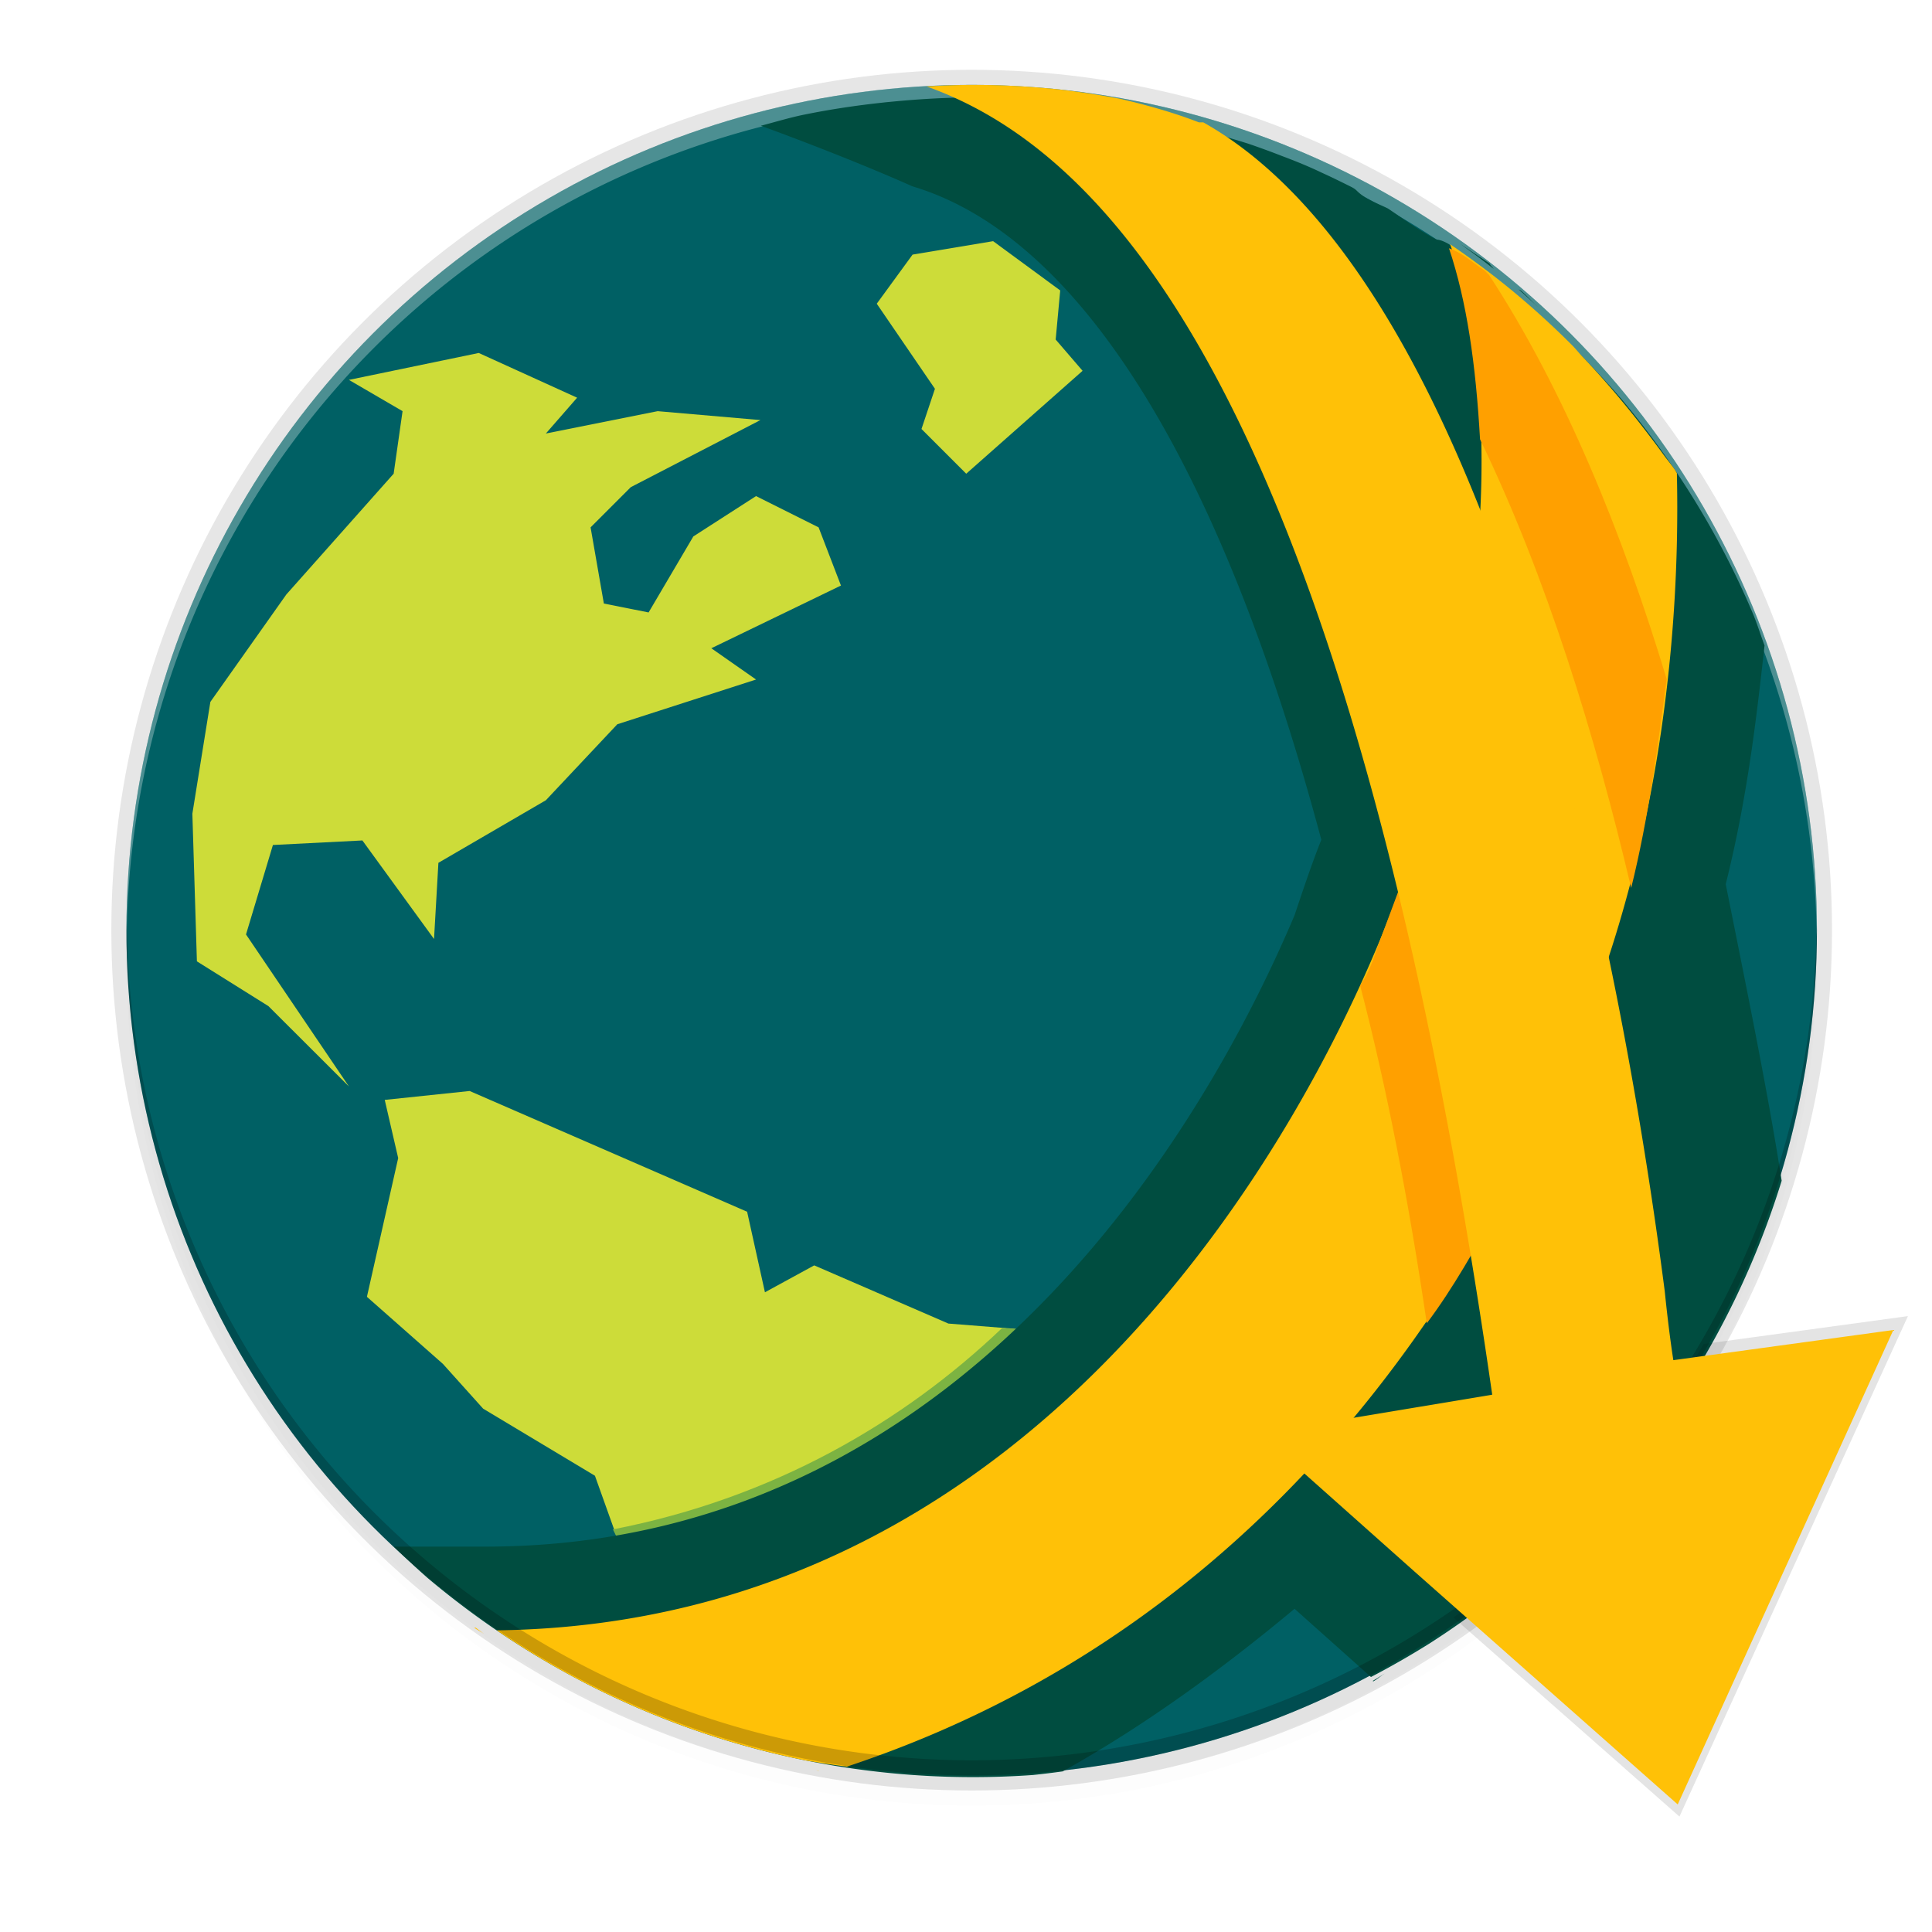 <?xml version="1.0" encoding="UTF-8" standalone="no"?>
<svg
   xmlns:dc="http://purl.org/dc/elements/1.1/"
   xmlns:cc="http://creativecommons.org/ns#"
   xmlns:rdf="http://www.w3.org/1999/02/22-rdf-syntax-ns#"
   xmlns:svg="http://www.w3.org/2000/svg"
   xmlns="http://www.w3.org/2000/svg"
   xmlns:xlink="http://www.w3.org/1999/xlink"
   xmlns:sodipodi="http://sodipodi.sourceforge.net/DTD/sodipodi-0.dtd"
   xmlns:inkscape="http://www.inkscape.org/namespaces/inkscape"
   width="256"
   height="256"
   version="1.0"
   id="svg44"
   sodipodi:docname="jdownloader.svg"
   inkscape:version="0.92.3 (2405546, 2018-03-11)">
  <sodipodi:namedview
     pagecolor="#ffffff"
     bordercolor="#666666"
     borderopacity="1"
     objecttolerance="10"
     gridtolerance="10"
     guidetolerance="10"
     inkscape:pageopacity="0"
     inkscape:pageshadow="2"
     inkscape:window-width="1920"
     inkscape:window-height="1009"
     id="namedview46"
     showgrid="false"
     inkscape:zoom="3.4011667"
     inkscape:cx="132.26286"
     inkscape:cy="128.752"
     inkscape:window-x="0"
     inkscape:window-y="34"
     inkscape:window-maximized="1"
     inkscape:current-layer="svg44" />
  <defs
     id="defs30">
    <linearGradient
       id="a">
      <stop
         id="stop2"
         offset="0"
         stop-color="#68676b" />
      <stop
         id="stop4"
         offset=".8"
         stop-color="#424048" />
      <stop
         id="stop6"
         offset="1"
         stop-color="#241f31" />
    </linearGradient>
    <radialGradient
       id="d"
       cx="279.422"
       cy="446.483"
       r="224"
       fx="279.422"
       fy="446.483"
       gradientTransform="matrix(1.344,6e-4,-6.2e-4,1.388,-121.22,-718.103)"
       gradientUnits="userSpaceOnUse"
       xlink:href="#a" />
    <linearGradient
       id="e"
       x1="43.844"
       x2="-60"
       y1="234"
       y2="234"
       gradientTransform="matrix(1.002,0,0,1,72.09,56.015)"
       gradientUnits="userSpaceOnUse"
       xlink:href="#b" />
    <linearGradient
       id="b">
      <stop
         id="stop11"
         offset="0"
         stop-color="#d5d3cf" />
      <stop
         id="stop13"
         offset=".038"
         stop-color="#e3e2df" />
      <stop
         id="stop15"
         offset=".077"
         stop-color="#c0bfbc" />
      <stop
         id="stop17"
         offset=".923"
         stop-color="#c0bfbc" />
      <stop
         id="stop19"
         offset=".962"
         stop-color="#e3e2df" />
      <stop
         id="stop21"
         offset="1"
         stop-color="#d5d3cf" />
    </linearGradient>
    <filter
       id="filter4569"
       width="1.023"
       height="1.025"
       x="-0.01"
       y="-0.01"
       style="color-interpolation-filters:sRGB">
      <feGaussianBlur
         id="feGaussianBlur22"
         stdDeviation="1.16" />
    </filter>
    <filter
       id="filter938"
       width="1.046"
       height="1.05"
       x="-0.02"
       y="-0.03"
       style="color-interpolation-filters:sRGB">
      <feGaussianBlur
         id="feGaussianBlur19"
         stdDeviation="2.32" />
    </filter>
    <linearGradient
       id="linearGradient878"
       x1="32"
       x2="272"
       y1="156"
       y2="156"
       gradientTransform="matrix(0,0.265,-0.265,0,74.498,223.031)"
       gradientUnits="userSpaceOnUse">
      <stop
         style="stop-color:#da1636"
         id="stop14"
         offset="0" />
      <stop
         style="stop-color:#f22c42"
         id="stop16"
         offset="1" />
    </linearGradient>
    <linearGradient
       id="linearGradient1108"
       x1="296"
       x2="296"
       y1="-212"
       y2="236"
       gradientUnits="userSpaceOnUse">
      <stop
         style="stop-color:#ffffff"
         id="stop2-3"
         offset="0" />
      <stop
         style="stop-color:#ffffff;stop-opacity:.098"
         id="stop4-6"
         offset=".125" />
      <stop
         style="stop-color:#000000;stop-opacity:.098"
         id="stop6-7"
         offset=".925" />
      <stop
         style="stop-color:#000000;stop-opacity:.498"
         id="stop8"
         offset="1" />
    </linearGradient>
    <clipPath
       id="clipPath1082-3-367">
      <path
         style="fill:#8c59d9"
         d="M 361.938,-212 C 507.235,-212 528,-191.287 528,-46.125 V 70.125 C 528,215.286 507.235,236 361.938,236 H 214.062 C 68.765,236 48,215.286 48,70.125 V -46.125 C 48,-191.287 68.765,-212 214.062,-212 Z"
         id="path27"
         inkscape:connector-curvature="0" />
    </clipPath>
    <filter
       inkscape:collect="always"
       style="color-interpolation-filters:sRGB"
       id="filter11191"
       x="-0.012"
       width="1.024"
       y="-0.012"
       height="1.024">
      <feGaussianBlur
         inkscape:collect="always"
         stdDeviation="1.12"
         id="feGaussianBlur11193" />
    </filter>
    <filter
       inkscape:collect="always"
       style="color-interpolation-filters:sRGB"
       id="filter11210"
       x="-0.048"
       width="1.096"
       y="-0.048"
       height="1.096">
      <feGaussianBlur
         inkscape:collect="always"
         stdDeviation="4.48"
         id="feGaussianBlur11212" />
    </filter>
    <filter
       inkscape:collect="always"
       style="color-interpolation-filters:sRGB"
       id="filter985"
       x="-0.013"
       width="1.025"
       y="-0.011"
       height="1.023">
      <feGaussianBlur
         inkscape:collect="always"
         stdDeviation="0.316"
         id="feGaussianBlur987" />
    </filter>
  </defs>
  <path
     inkscape:connector-curvature="0"
     style="fill:#000000;fill-opacity:1;stroke-width:2.064;opacity:0.1;filter:url(#filter985)"
     d="m 225.739,178.086 a 118.669,118.145 0 0 1 -4.387,7.124 118.669,118.145 0 0 1 -7.179,9.401 118.669,118.145 0 0 1 -8.085,8.641 118.669,118.145 0 0 1 -8.911,7.794 118.669,118.145 0 0 1 -4.598,3.274 l 29.957,26.386 30.276,-66.314 z"
     id="path983" />
  <circle
     style="display:inline;opacity:0.1;fill:#000000;fill-opacity:1;stroke:none;stroke-width:1;stroke-linecap:round;stroke-linejoin:round;stroke-miterlimit:4;stroke-dasharray:none;stroke-opacity:1;filter:url(#filter11210);enable-background:new"
     id="path11042-0"
     r="112"
     cy="127.248"
     cx="128.752" />
  <circle
     style="display:inline;opacity:0.1;fill:#000000;fill-opacity:1;stroke:none;stroke-width:1;stroke-linecap:round;stroke-linejoin:round;stroke-miterlimit:4;stroke-dasharray:none;stroke-opacity:1;filter:url(#filter11191);enable-background:new"
     id="path11042-6"
     r="112"
     cy="125.248"
     cx="128.752" />
  <circle
     style="display:inline;opacity:0.1;fill:#000000;fill-opacity:1;stroke:none;stroke-width:1;stroke-linecap:round;stroke-linejoin:round;stroke-miterlimit:4;stroke-dasharray:none;stroke-opacity:1;enable-background:new"
     id="path11042-7"
     cy="123.248"
     cx="128.752"
     r="114" />
  <circle
     style="display:inline;opacity:1;fill:#006064;fill-opacity:1;stroke:none;stroke-width:1;stroke-linecap:round;stroke-linejoin:round;stroke-miterlimit:4;stroke-dasharray:none;stroke-opacity:1;enable-background:new"
     id="path11042"
     r="112"
     cy="123.248"
     cx="128.752" />
  <path
     style="display:inline;opacity:0.3;fill:#ffffff;fill-opacity:1;stroke:none;stroke-width:1;stroke-linecap:round;stroke-linejoin:round;stroke-miterlimit:4;stroke-dasharray:none;stroke-opacity:1;enable-background:new"
     d="M 128.752,11.248 A 112,112 0 0 0 16.752,123.248 112,112 0 0 0 16.793,124.418 112,112 0 0 1 128.752,13.248 112,112 0 0 1 240.711,124.078 a 112,112 0 0 0 0.041,-0.83 112,112 0 0 0 -112,-112 z"
     id="path11042-1"
     inkscape:connector-curvature="0" />
  <g
     id="surface1"
     transform="matrix(2.025,0,0,2.025,1.244,163.233)">
    <path
       style="fill:#004d40;stroke-width:1"
       d="m 90.012,108.889 c -0.273,0.155 -0.527,0.338 -0.803,0.488 l 0.039,0.035 c 0.271,-0.151 0.495,-0.368 0.764,-0.523 z"
       id="path843"
       transform="translate(0,-80)"
       inkscape:connector-curvature="0" />
    <path
       style="fill:#004d40;stroke-width:1"
       d="m 98.758,18.334 c 0.452,0.388 0.883,0.799 1.322,1.201 -0.405,-0.362 -0.769,-0.792 -1.182,-1.141 -0.04,0 -0.098,-0.055 -0.141,-0.061 z"
       id="path837"
       transform="translate(0,-80)"
       inkscape:connector-curvature="0" />
    <path
       style="fill:#004d40;stroke-width:1"
       d="m 94.943,15.355 c 0.739,0.53 1.472,1.068 2.184,1.633 -0.088,-0.136 -0.197,-0.197 -0.275,-0.354 -0.639,-0.423 -1.272,-0.852 -1.908,-1.279 z"
       id="path835"
       transform="translate(0,-80)"
       inkscape:connector-curvature="0" />
    <path
       style="fill:#cddc39;stroke-width:1"
       d="m 22.217,-9.517 -5.271,-5.259 -4.676,-2.927 -0.297,-9.661 1.178,-7.317 4.973,-7.031 7.02,-7.9 0.583,-4.093 -3.51,-2.046 8.495,-1.761 6.437,2.927 -2.046,2.344 7.317,-1.463 6.723,0.583 -8.483,4.39 -2.63,2.63 0.869,4.985 2.927,0.583 2.927,-4.973 4.104,-2.641 4.093,2.046 1.463,3.807 -8.483,4.104 2.927,2.046 -9.078,2.927 -4.676,4.973 -7.031,4.093 -0.286,4.985 -4.688,-6.448 -5.854,0.297 -1.761,5.854 z m 36.883,-54.432 -2.344,3.213 3.807,5.568 -0.88,2.63 2.927,2.927 7.614,-6.734 -1.761,-2.046 0.297,-3.213 -4.39,-3.224 z m -20.785,79.905 1.463,4.093 3.224,4.688 C 55.59,21.809 65.239,14.778 72.556,6.878 L 61.444,5.998 52.663,2.191 49.439,3.951 48.273,-1.319 30.117,-9.22 l -5.556,0.583 0.88,3.807 -2.046,9.078 4.973,4.39 2.63,2.927 z"
       id="path6"
       inkscape:connector-curvature="0" />
    <path
       style="fill:#7cb342;stroke-width:1"
       d="M 72.556,6.878 64.954,6.295 C 58.517,12.434 50.022,17.419 39.492,19.466 l 0.286,0.583 3.224,4.688 C 55.59,21.512 65.537,14.492 72.556,6.878 Z"
       id="path8"
       inkscape:connector-curvature="0" />
    <path
       style="fill:#ffc107;stroke-width:1"
       d="m 52.781,115.227 c 0.057,0.01 0.111,0.029 0.168,0.039 0.009,-0.003 0.017,-0.007 0.025,-0.01 -0.064,-0.011 -0.129,-0.018 -0.193,-0.029 z"
       id="path894"
       transform="translate(0,-80)"
       inkscape:connector-curvature="0" />
    <path
       style="fill:#ffc107;stroke-width:1"
       d="m 30.514,105.896 c -0.034,6e-5 -0.065,0.006 -0.1,0.006 0.205,0.143 0.428,0.254 0.635,0.395 -0.184,-0.127 -0.353,-0.271 -0.535,-0.4 z"
       id="path892"
       transform="translate(0,-80)"
       inkscape:connector-curvature="0" />
    <g
       id="g906"
       transform="matrix(0.993,0,0,0.993,0.933,0.308)">
      <path
         style="fill:#004d40;stroke-width:2.01"
         d="M 52.129 204.746 A 112 112 0 0 0 56.6 208.91 A 112 112 0 0 0 65.512 215.686 A 112 112 0 0 0 75.057 221.537 A 112 112 0 0 0 85.137 226.406 A 112 112 0 0 0 95.654 230.246 A 112 112 0 0 0 106.502 233.016 A 112 112 0 0 0 117.57 234.688 A 112 112 0 0 0 128.752 235.248 A 112 112 0 0 0 136.674 234.967 A 112 112 0 0 0 140.629 234.486 C 151.608 228.341 161.721 220.95 171.299 212.973 L 181.408 221.998 A 112 112 0 0 0 189.266 217.492 A 112 112 0 0 0 198.373 210.98 A 112 112 0 0 0 206.783 203.592 A 112 112 0 0 0 214.414 195.4 A 112 112 0 0 0 221.189 186.488 A 112 112 0 0 0 227.041 176.943 A 112 112 0 0 0 231.91 166.863 A 112 112 0 0 0 235.75 156.346 A 112 112 0 0 0 235.754 156.332 C 233.97 144.822 231.191 131.285 228.352 117.09 C 231.169 105.819 232.361 95.64 233.488 85.51 C 232.956 84.094 232.517 82.634 231.93 81.246 C 230.516 77.904 228.945 74.644 227.225 71.477 C 225.504 68.31 223.632 65.233 221.623 62.26 C 219.615 59.287 217.467 56.42 215.189 53.66 C 213.406 51.5 211.479 49.467 209.541 47.447 C 207.814 45.69 206.07 43.963 204.258 42.344 C 203.374 41.536 202.511 40.711 201.602 39.932 C 200.607 39.801 199.369 38.848 198.324 37.227 C 196.894 36.091 195.421 35.011 193.936 33.945 C 193.453 33.621 192.971 33.302 192.486 32.975 C 191.889 32.4 190.718 31.807 190.121 31.807 C 187.778 30.635 185.433 28.863 183.664 27.691 C 182.492 27.094 180.723 26.521 179.551 25.35 C 179.271 25.07 179 24.928 178.723 24.787 C 177.448 24.151 176.169 23.52 174.867 22.932 C 173.183 22.122 171.404 21.403 169.588 20.721 C 168.128 20.15 166.653 19.614 165.164 19.104 C 159.279 17.272 153.586 15.733 147.93 14.715 C 147.793 14.691 147.654 14.675 147.518 14.652 C 141.426 13.578 135.335 12.988 128.955 12.988 C 125.331 12.988 121.756 13.194 118.221 13.531 C 117.771 13.579 117.335 13.61 116.893 13.664 C 113.371 14.042 109.893 14.556 106.477 15.254 C 106.454 15.258 106.429 15.261 106.406 15.266 C 104.462 15.664 102.586 16.238 100.68 16.736 C 113.012 21.243 120.732 24.752 120.732 24.752 C 142.491 31.231 161.307 60.64 174.84 111.211 C 173.668 114.152 172.471 117.688 171.299 121.203 C 163.073 140.618 131.896 204.746 64.254 204.746 L 52.129 204.746 z "
         id="path828"
         transform="matrix(0.498,0,0,0.498,-1.559,-81.535)" />
      <path
         style="fill:#ffc107;stroke-width:2.01"
         d="M 65.738 215.824 A 112 112 0 0 0 75.057 221.537 A 112 112 0 0 0 85.137 226.406 A 112 112 0 0 0 95.654 230.246 A 112 112 0 0 0 106.502 233.016 A 112 112 0 0 0 112.068 233.855 C 156.084 219.274 189.336 185.548 209.533 135.91 C 218.913 112.483 222.424 86.147 221.887 62.695 C 221.792 62.555 221.718 62.4 221.623 62.26 C 221.132 61.532 220.557 60.871 220.049 60.156 C 216.761 55.662 213.258 51.338 209.443 47.338 C 208.939 46.814 208.489 46.239 207.975 45.725 C 205.447 43.197 202.799 40.787 200.039 38.51 C 197.425 36.353 194.696 34.334 191.891 32.418 C 198.939 53.006 197.766 87.692 182.49 124.744 C 173.727 145.784 139.963 214.884 65.738 215.824 z "
         id="path10"
         transform="matrix(0.498,0,0,0.498,-1.559,-81.535)" />
      <path
         inkscape:connector-curvature="0"
         id="path14"
         d="M 97.149,-1.902 C 95.685,0.727 94.222,3.368 92.461,5.712 91.295,-2.2 89.832,-9.803 88.071,-16.537 c 0.583,-0.88 0.88,-1.761 1.178,-2.63 0.869,-2.344 1.749,-4.688 2.63,-7.031 1.761,7.031 3.51,14.931 5.271,24.295 z M 108.273,-36.727 c -2.927,-9.661 -6.734,-19.024 -11.707,-26.639 0,0 -0.297,-0.297 -0.297,-0.297 -0.88,-0.583 -1.463,-1.166 -2.344,-1.463 1.178,3.521 1.761,7.614 2.046,12.588 4.39,9.078 7.614,19.607 9.958,29.566 1.166,-4.687 1.749,-9.364 2.344,-13.754 z"
         style="fill:#ffa000;stroke-width:1" />
    </g>
  </g>
  <path
     inkscape:connector-curvature="0"
     style="display:inline;opacity:0.2;fill:#000000;fill-opacity:1;stroke:none;stroke-width:1;stroke-linecap:round;stroke-linejoin:round;stroke-miterlimit:4;stroke-dasharray:none;stroke-opacity:1;enable-background:new"
     d="m 128.752,235.248 a 112,112 0 0 1 -112,-112 112,112 0 0 1 0.041,-1.17 A 112,112 0 0 0 128.752,233.248 112,112 0 0 0 240.711,122.418 a 112,112 0 0 1 0.041,0.83 112,112 0 0 1 -112,112 z"
     id="path11042-1-7" />
  <path
     id="path980"
     d="m 225.739,178.086 a 118.669,118.145 0 0 1 -4.387,7.124 118.669,118.145 0 0 1 -7.179,9.401 118.669,118.145 0 0 1 -8.085,8.641 118.669,118.145 0 0 1 -8.911,7.794 118.669,118.145 0 0 1 -4.598,3.274 l 29.957,26.386 30.276,-66.314 z"
     style="fill:#000000;fill-opacity:1;stroke-width:2.064;opacity:0.1"
     inkscape:connector-curvature="0" />
  <path
     style="fill:#ffc107;stroke-width:1.953"
     d="M 128.752 11.248 A 112 112 0 0 0 122.797 11.459 C 146.082 19.783 178.494 51.273 197.727 184.805 L 166.875 189.939 L 187.436 208.246 L 194.033 214.084 L 222.307 239.098 L 250.881 176.232 L 225.33 179.734 L 221.727 180.229 C 221.727 180.229 221.168 176.813 220.588 171.098 C 216.592 140.223 201.165 39.653 159.441 16.213 L 158.861 16.213 C 155.499 14.904 151.974 13.924 148.383 13.084 A 112 112 0 0 0 139.934 11.807 A 112 112 0 0 0 128.752 11.248 z "
     id="path969" />
</svg>

